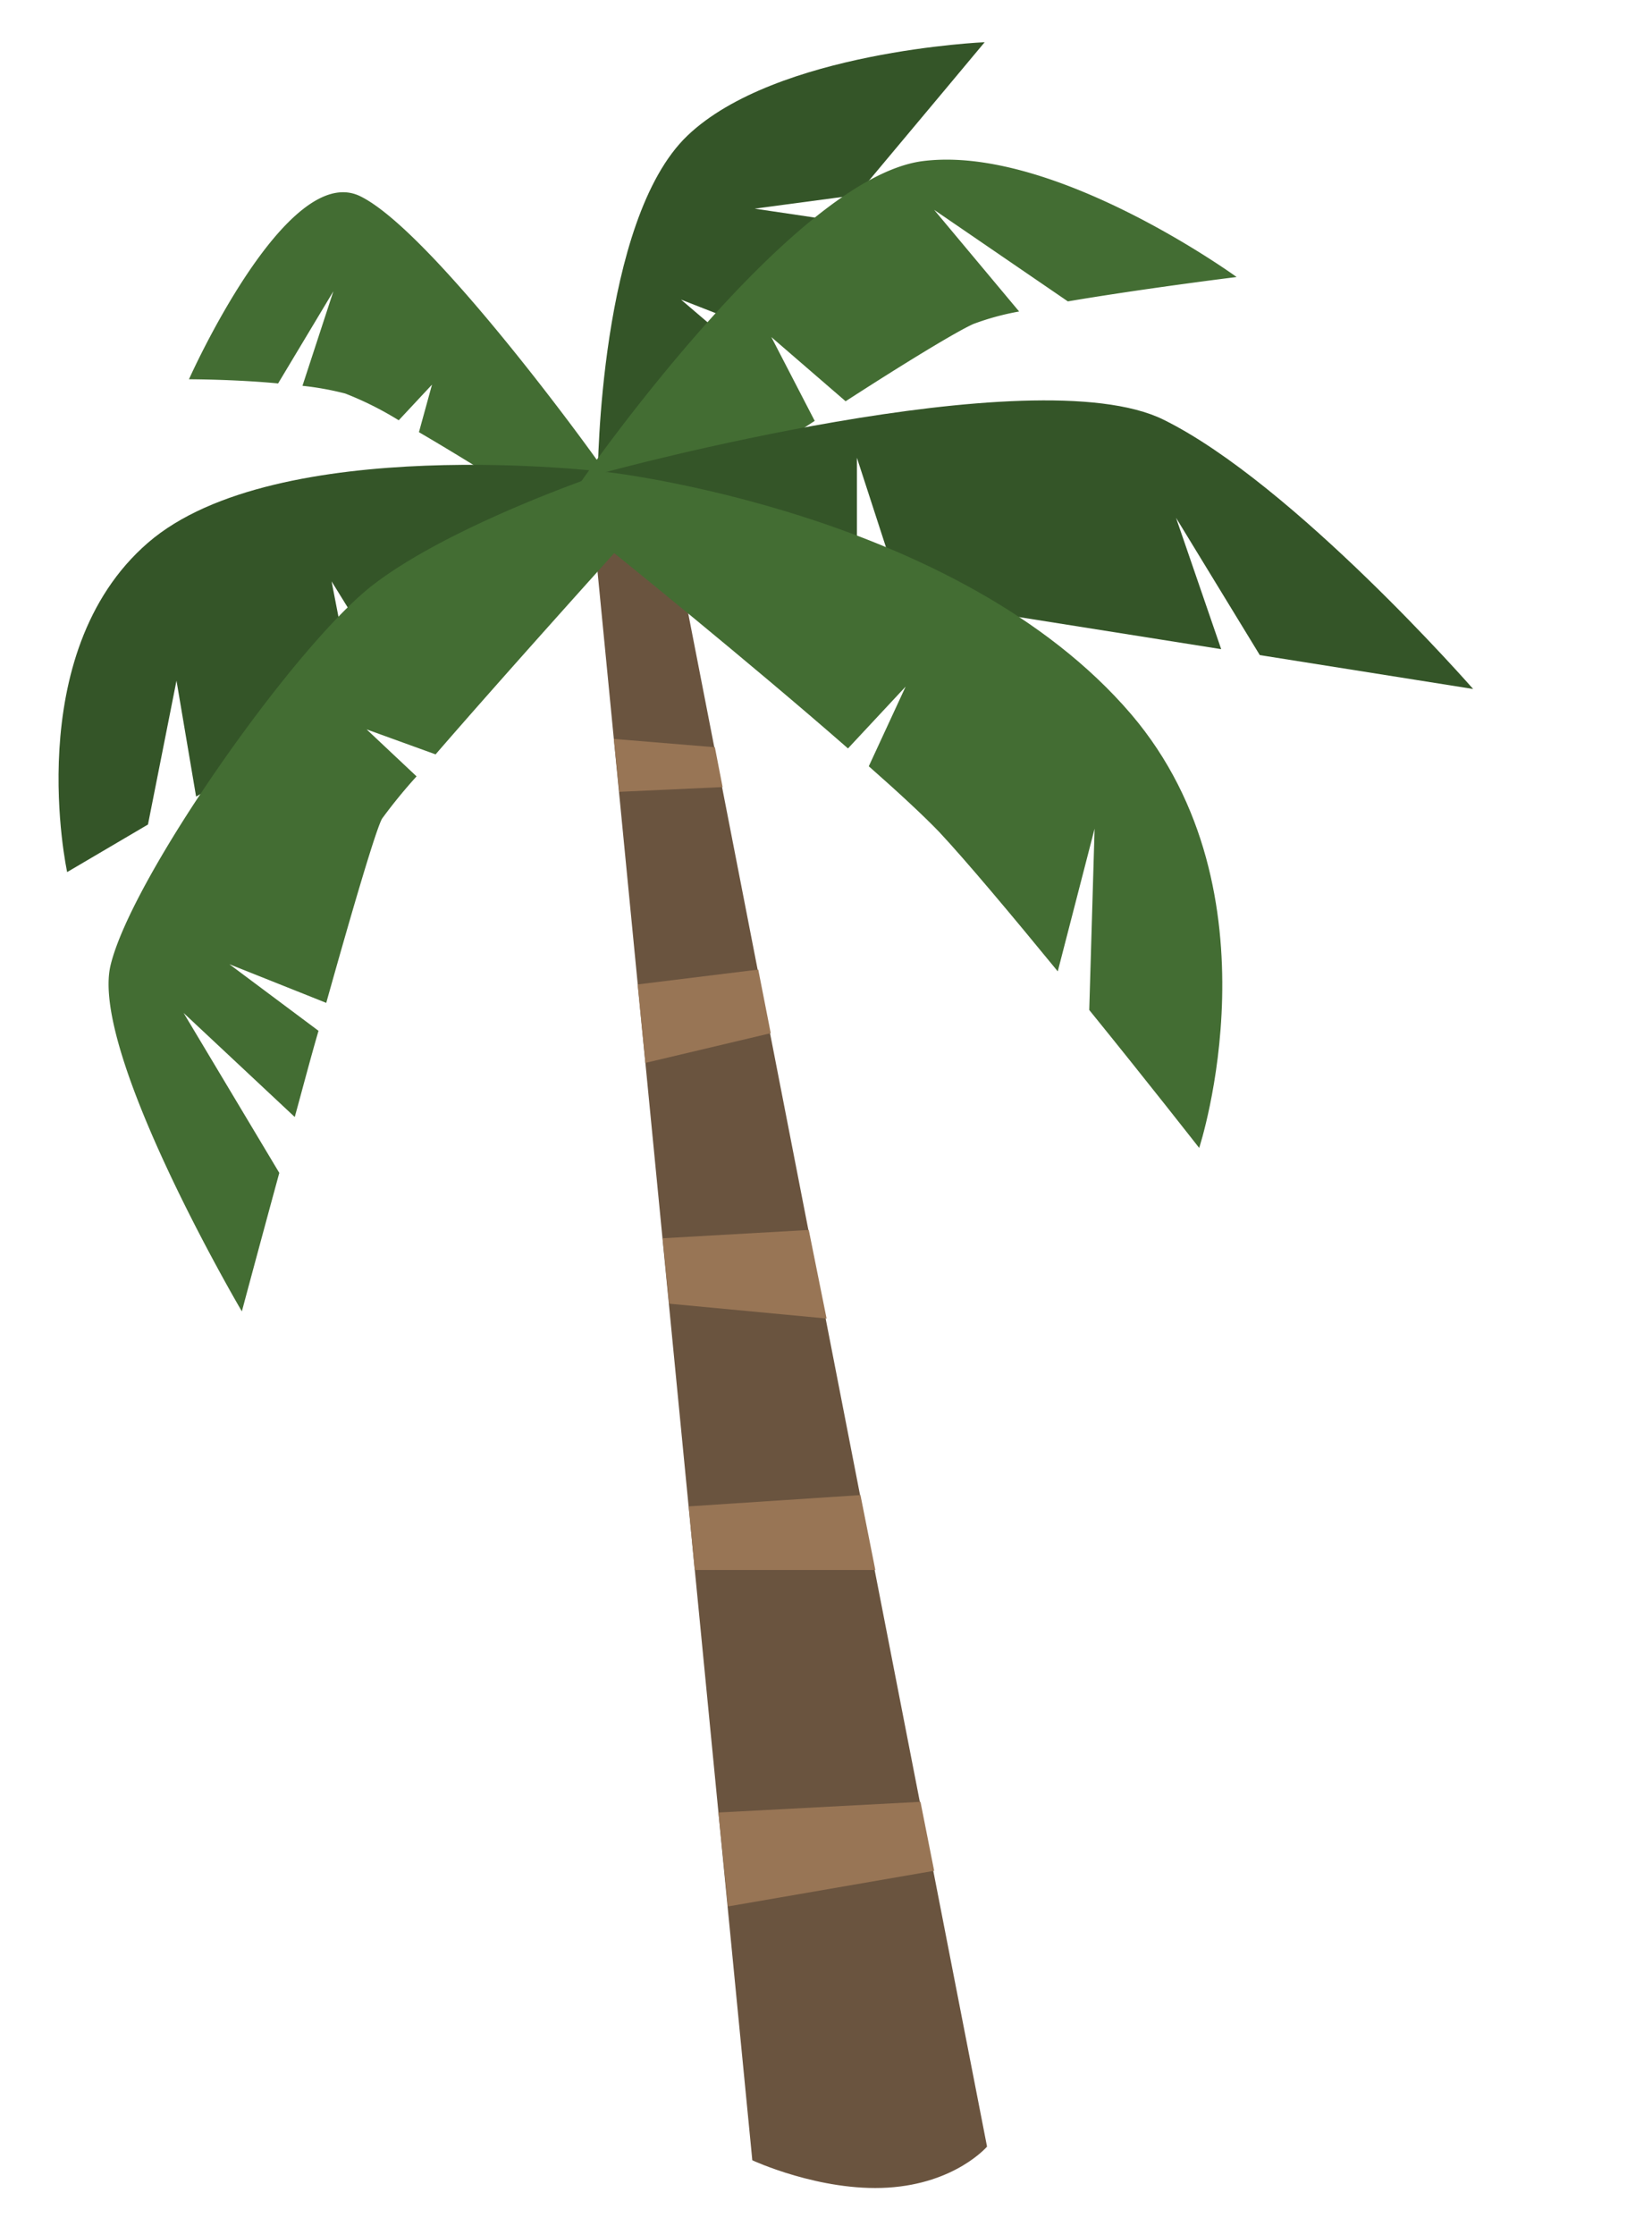<svg height="376" viewBox="0 0 278 376" width="278" xmlns="http://www.w3.org/2000/svg"><path d="m100 90.5 26.6 272.9s11.4 5.3 22.8 4.6 16.7-6.9 16.7-6.9l-53.5-274.4z" fill="#6a543f"/><path d="m60.6 33c-12.4-6-28.8 30.8-28.8 30.8s7.6 0 15 .7l9.3-15.5-5.2 15.9a49.71 49.71 0 0 1 7.2 1.3 55.53 55.53 0 0 1 9 4.5l5.6-6-2.2 8c13.7 8 32.6 20.4 32.6 20.4l-1.2-13.6c.2-.1-28.9-40.5-41.3-46.5z" fill="#436d33"/><path d="m114.6 50.4 11 4.3c.5-.6.9-1.2 1.3-1.6 1.9-2.2 7.4-8.6 13.6-16l-13.5-2 17.2-2.3c10.4-12.4 21.5-25.7 21.5-25.7s-35.1 1.5-50 15.7-15.1 57-15.1 57l2.6 13s12.9-23.6 20.3-34.8z" fill="#345528"/><path d="m24.9 91.3c-21.6 18.7-13.6 55.4-13.6 55.4l13.6-8 4.8-24.2 3.3 19.5 26.8-15.6-4-20.6 10.4 16.8 37-21.6-1.2-13.6c.1 0-55.5-6.8-77.1 11.9z" fill="#345528"/><path d="m157.2 35.3 22.5 15.4c13-2.2 28.4-4.1 28.4-4.1s-30.7-22.3-52.8-19.5-57.5 53.9-57.5 53.9l5.5 12.1s17.5-11.7 33.8-22.3l-7.3-14.1 12.5 10.8c9.9-6.4 18.6-11.7 21.5-13a43.73 43.73 0 0 1 7.7-2.1z" fill="#436d33"/><path d="m247.9 115.9s-30.2-34.5-52.1-45.3-93.8 8.8-93.8 8.8l1.2 13.6 41 6.5v-22.5l7.7 23.7 53.6 8.5-7.6-22.1 14.1 23.1z" fill="#345528"/><path d="m102.1 79.4 1.2 13.6s22.6 18.2 39.4 32.9l9.7-10.4-6.2 13.4c5 4.4 9.2 8.3 11.8 11 4.5 4.8 12.3 14.1 20 23.5l6.2-24-.9 30.5c9.9 12.2 18.5 23.2 18.5 23.2s14.1-42.9-11.4-72.9c-29.2-34.2-88.3-40.8-88.3-40.8z" fill="#436d33"/><path d="m62.5 98.6c-13.3 10.5-40.4 49.1-43.9 63.8s22.1 58.2 22.1 58.2 2.7-10.1 6.3-23.3l-16.1-26.9 18.7 17.5c1.3-4.7 2.6-9.7 4-14.5l-15-11.2 16.3 6.5c4.4-15.7 8.4-29.3 9.4-31a87.94 87.94 0 0 1 5.8-7.1l-8.4-7.9 11.6 4.2c11.6-13.4 30.1-33.9 30.1-33.9l-1.2-13.6c-.1 0-26.4 8.8-39.7 19.2z" fill="#436d33"/><g fill="#987555"><path d="m103.3 124.3.9 8.9 17.4-.8-1.3-6.7z"/><path d="m127.6 163.1-20.3 2.5 1.3 13.2 21.1-5z"/><path d="m139.1 221.8-3-14.9-24.6 1.4 1.1 11z"/><path d="m144.8 251.5-28.9 1.9 1 10.7h30.4z"/><path d="m154.9 303.1-34 1.8 1.6 15.8 34.7-6z"/></g></svg>